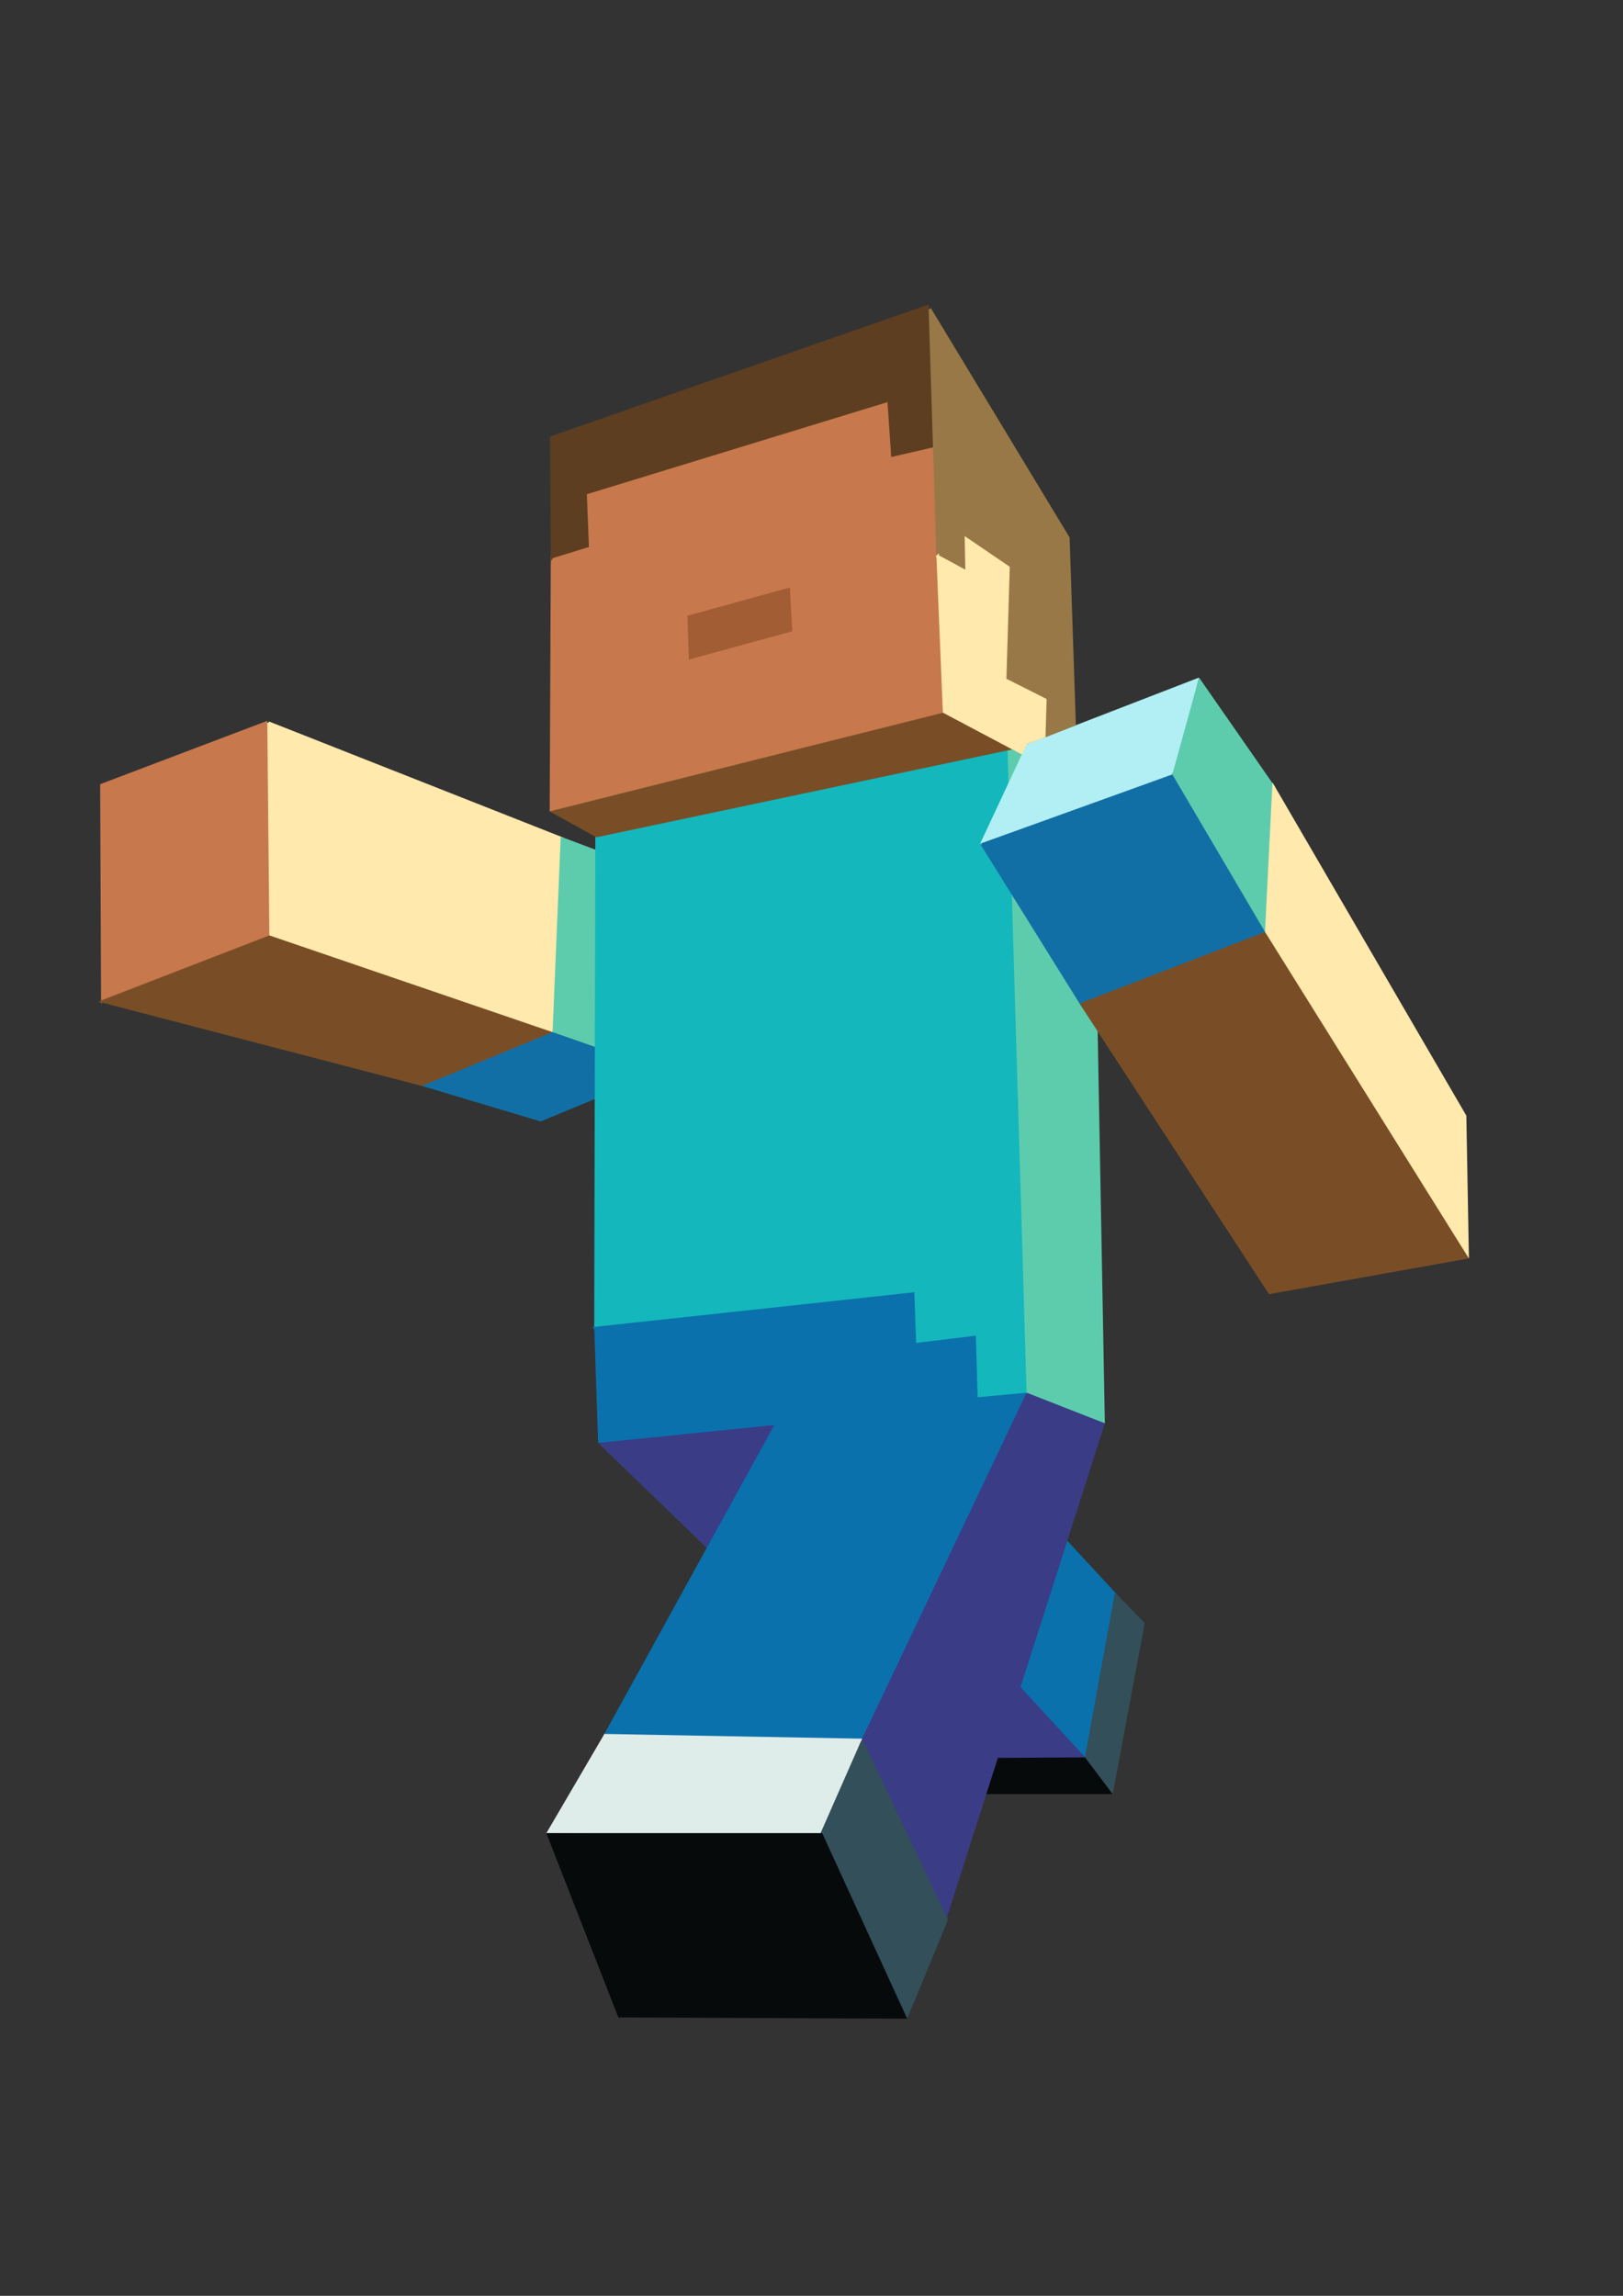 <?xml version="1.0" encoding="UTF-8" standalone="no"?>
<!-- Created with Inkscape (http://www.inkscape.org/) -->

<svg
   xmlns:dc="http://purl.org/dc/elements/1.1/"
   xmlns:cc="http://creativecommons.org/ns#"
   xmlns:rdf="http://www.w3.org/1999/02/22-rdf-syntax-ns#"
   xmlns:svg="http://www.w3.org/2000/svg"
   xmlns="http://www.w3.org/2000/svg"
   xmlns:sodipodi="http://sodipodi.sourceforge.net/DTD/sodipodi-0.dtd"
   xmlns:inkscape="http://www.inkscape.org/namespaces/inkscape"
   width="210mm"
   height="297mm"
   viewBox="0 0 210 297"
   version="1.1"
   id="svg8"
   inkscape:version="0.92.5 (2060ec1f9f, 2020-04-08)"
   sodipodi:docname="steve.svg">
  <rect x="0" y="0" width="210" height="297" fill="#333333" stroke="none"/>
  <defs
     id="defs2">
    <inkscape:path-effect
       effect="bspline"
       id="path-effect962"
       is_visible="true"
       weight="33.333"
       steps="2"
       helper_size="0"
       apply_no_weight="true"
       apply_with_weight="true"
       only_selected="false" />
    <inkscape:path-effect
       effect="bspline"
       id="path-effect958"
       is_visible="true"
       weight="33.333"
       steps="2"
       helper_size="0"
       apply_no_weight="true"
       apply_with_weight="true"
       only_selected="false" />
    <inkscape:path-effect
       effect="bspline"
       id="path-effect954"
       is_visible="true"
       weight="33.333"
       steps="2"
       helper_size="0"
       apply_no_weight="true"
       apply_with_weight="true"
       only_selected="false" />
    <inkscape:path-effect
       effect="bspline"
       id="path-effect950"
       is_visible="true"
       weight="33.333"
       steps="2"
       helper_size="0"
       apply_no_weight="true"
       apply_with_weight="true"
       only_selected="false" />
    <inkscape:path-effect
       effect="bspline"
       id="path-effect946"
       is_visible="true"
       weight="33.333"
       steps="2"
       helper_size="0"
       apply_no_weight="true"
       apply_with_weight="true"
       only_selected="false" />
    <inkscape:path-effect
       effect="bspline"
       id="path-effect942"
       is_visible="true"
       weight="33.333"
       steps="2"
       helper_size="0"
       apply_no_weight="true"
       apply_with_weight="true"
       only_selected="false" />
    <inkscape:path-effect
       effect="bspline"
       id="path-effect938"
       is_visible="true"
       weight="33.333"
       steps="2"
       helper_size="0"
       apply_no_weight="true"
       apply_with_weight="true"
       only_selected="false" />
    <inkscape:path-effect
       effect="bspline"
       id="path-effect934"
       is_visible="true"
       weight="33.333"
       steps="2"
       helper_size="0"
       apply_no_weight="true"
       apply_with_weight="true"
       only_selected="false" />
    <inkscape:path-effect
       effect="bspline"
       id="path-effect930"
       is_visible="true"
       weight="33.333"
       steps="2"
       helper_size="0"
       apply_no_weight="true"
       apply_with_weight="true"
       only_selected="false" />
    <inkscape:path-effect
       effect="bspline"
       id="path-effect926"
       is_visible="true"
       weight="33.333"
       steps="2"
       helper_size="0"
       apply_no_weight="true"
       apply_with_weight="true"
       only_selected="false" />
    <inkscape:path-effect
       effect="bspline"
       id="path-effect922"
       is_visible="true"
       weight="33.333"
       steps="2"
       helper_size="0"
       apply_no_weight="true"
       apply_with_weight="true"
       only_selected="false" />
    <inkscape:path-effect
       effect="bspline"
       id="path-effect918"
       is_visible="true"
       weight="33.333"
       steps="2"
       helper_size="0"
       apply_no_weight="true"
       apply_with_weight="true"
       only_selected="false" />
    <inkscape:path-effect
       effect="bspline"
       id="path-effect914"
       is_visible="true"
       weight="33.333"
       steps="2"
       helper_size="0"
       apply_no_weight="true"
       apply_with_weight="true"
       only_selected="false" />
    <inkscape:path-effect
       effect="bspline"
       id="path-effect910"
       is_visible="true"
       weight="33.333"
       steps="2"
       helper_size="0"
       apply_no_weight="true"
       apply_with_weight="true"
       only_selected="false" />
    <inkscape:path-effect
       effect="bspline"
       id="path-effect906"
       is_visible="true"
       weight="33.333"
       steps="2"
       helper_size="0"
       apply_no_weight="true"
       apply_with_weight="true"
       only_selected="false" />
    <inkscape:path-effect
       effect="bspline"
       id="path-effect902"
       is_visible="true"
       weight="33.333"
       steps="2"
       helper_size="0"
       apply_no_weight="true"
       apply_with_weight="true"
       only_selected="false" />
    <inkscape:path-effect
       effect="bspline"
       id="path-effect898"
       is_visible="true"
       weight="33.333"
       steps="2"
       helper_size="0"
       apply_no_weight="true"
       apply_with_weight="true"
       only_selected="false" />
    <inkscape:path-effect
       effect="bspline"
       id="path-effect894"
       is_visible="true"
       weight="33.333"
       steps="2"
       helper_size="0"
       apply_no_weight="true"
       apply_with_weight="true"
       only_selected="false" />
    <inkscape:path-effect
       effect="bspline"
       id="path-effect890"
       is_visible="true"
       weight="33.333"
       steps="2"
       helper_size="0"
       apply_no_weight="true"
       apply_with_weight="true"
       only_selected="false" />
    <inkscape:path-effect
       effect="bspline"
       id="path-effect886"
       is_visible="true"
       weight="33.333"
       steps="2"
       helper_size="0"
       apply_no_weight="true"
       apply_with_weight="true"
       only_selected="false" />
    <inkscape:path-effect
       effect="bspline"
       id="path-effect882"
       is_visible="true"
       weight="33.333"
       steps="2"
       helper_size="0"
       apply_no_weight="true"
       apply_with_weight="true"
       only_selected="false" />
    <inkscape:path-effect
       effect="bspline"
       id="path-effect878"
       is_visible="true"
       weight="33.333"
       steps="2"
       helper_size="0"
       apply_no_weight="true"
       apply_with_weight="true"
       only_selected="false" />
    <inkscape:path-effect
       effect="bspline"
       id="path-effect874"
       is_visible="true"
       weight="33.333"
       steps="2"
       helper_size="0"
       apply_no_weight="true"
       apply_with_weight="true"
       only_selected="false" />
    <inkscape:path-effect
       effect="bspline"
       id="path-effect836"
       is_visible="true"
       weight="33.333"
       steps="2"
       helper_size="0"
       apply_no_weight="true"
       apply_with_weight="true"
       only_selected="false" />
    <inkscape:path-effect
       effect="bspline"
       id="path-effect832"
       is_visible="true"
       weight="33.333"
       steps="2"
       helper_size="0"
       apply_no_weight="true"
       apply_with_weight="true"
       only_selected="false" />
    <inkscape:path-effect
       effect="bspline"
       id="path-effect828"
       is_visible="true"
       weight="33.333"
       steps="2"
       helper_size="0"
       apply_no_weight="true"
       apply_with_weight="true"
       only_selected="false" />
    <inkscape:path-effect
       effect="bspline"
       id="path-effect836-3"
       is_visible="true"
       weight="33.333"
       steps="2"
       helper_size="0"
       apply_no_weight="true"
       apply_with_weight="true"
       only_selected="false" />
    <inkscape:path-effect
       effect="bspline"
       id="path-effect832-8"
       is_visible="true"
       weight="33.333"
       steps="2"
       helper_size="0"
       apply_no_weight="true"
       apply_with_weight="true"
       only_selected="false" />
    <inkscape:path-effect
       effect="bspline"
       id="path-effect828-2"
       is_visible="true"
       weight="33.333"
       steps="2"
       helper_size="0"
       apply_no_weight="true"
       apply_with_weight="true"
       only_selected="false" />
  </defs>
  <sodipodi:namedview
     id="base"
     pagecolor="#ffffff"
     bordercolor="#666666"
     borderopacity="1.0"
     inkscape:pageopacity="0.0"
     inkscape:pageshadow="2"
     inkscape:zoom="0.49497475"
     inkscape:cx="368.72293"
     inkscape:cy="563.73565"
     inkscape:document-units="mm"
     inkscape:current-layer="layer1"
     showgrid="false"
     showguides="true"
     inkscape:window-width="1366"
     inkscape:window-height="715"
     inkscape:window-x="-8"
     inkscape:window-y="-8"
     inkscape:window-maximized="1" />
  <g
     inkscape:label="Capa 1"
     inkscape:groupmode="layer"
     id="layer1">
    <path
       style="fill:#070a0b;fill-opacity:1;stroke:#070a0b;stroke-width:0.265px;stroke-linecap:butt;stroke-linejoin:miter;stroke-opacity:1"
       d="m 116.916,224.382 c 0,0 2.997,4.063 2.997,4.063 0,0 -15.97,1e-5 -15.97,1e-5 0,0 -3.402,-3.733 -3.402,-3.733 0,0 16.375,-0.331 16.375,-0.331 z"
       id="path928"
       inkscape:connector-curvature="0"
       inkscape:path-effect="#path-effect930"
       inkscape:original-d="m 116.9162,224.38154 2.99675,4.06302 -15.9695,1e-5 -3.40178,-3.73252 z"
       sodipodi:nodetypes="ccccc"
       transform="matrix(1.239,0,0,1.239,-4.904,-51.116)" />
    <path
       style="fill:#0a71ac;fill-opacity:1;stroke:#0a71ac;stroke-width:0.265px;stroke-linecap:butt;stroke-linejoin:miter;stroke-opacity:1"
       d="m 85.059,189.892 c 0,0 32.125,34.58 32.125,34.58 0,0 3.297,-16.675 3.297,-16.675 0,0 -27.025,-29.199 -27.025,-29.199 0,0 -8.396,11.293 -8.396,11.293 z"
       id="path912"
       inkscape:connector-curvature="0"
       inkscape:path-effect="#path-effect914"
       inkscape:original-d="m 85.058527,189.89173 32.124683,34.5804 3.2967,-16.67451 -27.025298,-29.19866 z"
       sodipodi:nodetypes="ccccc"
       transform="matrix(1.239,0,0,1.239,-4.904,-51.116)" />
    <path
       style="fill:#3a3c86;fill-opacity:1;stroke:#3a3c86;stroke-width:0.265px;stroke-linecap:butt;stroke-linejoin:miter;stroke-opacity:1"
       d="m 66.707,192.006 c 0,0 33.834,32.706 33.834,32.706 0,0 16.442,-0.095 16.442,-0.095 0,0 -31.925,-34.726 -31.925,-34.726 0,0 -18.351,2.114 -18.351,2.114 z"
       id="path908"
       inkscape:connector-curvature="0"
       inkscape:path-effect="#path-effect910"
       inkscape:original-d="m 66.707458,192.00579 33.834212,32.70626 16.44196,-0.0945 -31.925103,-34.72583 z"
       sodipodi:nodetypes="ccccc"
       transform="matrix(1.239,0,0,1.239,-4.904,-51.116)" />
    <path
       style="fill:#c7784c;fill-opacity:1;stroke:#c7784c;stroke-width:0.265px;stroke-linecap:butt;stroke-linejoin:miter;stroke-opacity:1"
       d="m 14.552,123.225 c 0,0 17.198,-6.52 17.198,-6.52 0,0 0.472,22.301 0.472,22.301 0,0 -17.576,6.804 -17.576,6.804 0,0 -0.095,-22.584 -0.095,-22.584 z"
       id="path826"
       inkscape:connector-curvature="0"
       inkscape:path-effect="#path-effect828"
       inkscape:original-d="M 14.552083,123.22544 31.75,116.70535 l 0.472468,22.3006 -17.57589,6.80357 z"
       sodipodi:nodetypes="ccccc"
       transform="matrix(1.239,0,0,1.239,-4.904,-51.116)" />
    <path
       style="fill:#ffe9ac;fill-opacity:1;stroke:#ffe9ac;stroke-width:0.265px;stroke-linecap:butt;stroke-linejoin:miter;stroke-opacity:1"
       d="m 32.005,116.711 c 0,0 30.644,12.089 30.644,12.089 0,0 -0.962,20.34 -0.962,20.34 0,0 -29.465,-10.135 -29.465,-10.135 0,0 -0.217,-22.295 -0.217,-22.295 z"
       id="path830"
       inkscape:connector-curvature="0"
       inkscape:path-effect="#path-effect832"
       inkscape:original-d="M 32.00528,116.71118 62.649552,128.80059 61.687843,149.1405 32.222469,139.00595 Z"
       sodipodi:nodetypes="ccccc"
       transform="matrix(1.239,0,0,1.239,-4.904,-51.116)" />
    <path
       style="fill:#794e26;fill-opacity:1;stroke:#794e26;stroke-width:0.265px;stroke-linecap:butt;stroke-linejoin:miter;stroke-opacity:1"
       d="m 14.647,145.81 c 0,0 33.734,8.788 33.734,8.788 0,0 13.418,-5.386 13.418,-5.386 0,0 -29.707,-10.149 -29.707,-10.149 0,0 -17.446,6.747 -17.446,6.747 z"
       id="path834"
       inkscape:connector-curvature="0"
       inkscape:path-effect="#path-effect836"
       inkscape:original-d="m 14.646578,145.80952 33.734373,8.78795 13.418156,-5.38616 -29.706567,-10.14925 z"
       sodipodi:nodetypes="ccccc"
       transform="matrix(1.239,0,0,1.239,-4.904,-51.116)" />
    <path
       transform="matrix(1.239,0,0,1.239,31.73,-38.475)"
       style="fill:#5dccad;fill-opacity:1;stroke:#5dccad;stroke-width:0.265px;stroke-linecap:butt;stroke-linejoin:miter;stroke-opacity:1"
       d="m 33.073,118.595 c 0,0 10.4,3.925 10.4,3.925 0,0 -0.138,20.337 -0.138,20.337 0,0 -11.113,-3.851 -11.113,-3.851 0,0 0.85,-20.411 0.85,-20.411 z"
       id="path830-4"
       inkscape:connector-curvature="0"
       inkscape:path-effect="#path-effect832-8"
       inkscape:original-d="m 33.072914,118.59523 10.400049,3.92453 -0.137726,20.33728 -11.112768,-3.85109 z"
       sodipodi:nodetypes="ccccc" />
    <path
       transform="matrix(1.003,0,0,1.003,39.334,-5.673)"
       style="fill:#126fa5;fill-opacity:1;stroke:#126fa5;stroke-width:0.265px;stroke-linecap:butt;stroke-linejoin:miter;stroke-opacity:1"
       d="m 15.613,145.699 c 0,0 14.908,4.462 14.908,4.462 0,0 15.43,-6.398 15.43,-6.398 0,0 -13.866,-4.845 -13.866,-4.845 0,0 -16.472,6.781 -16.472,6.781 z"
       id="path834-4"
       inkscape:connector-curvature="0"
       inkscape:path-effect="#path-effect836-3"
       inkscape:original-d="m 15.61289,145.69937 14.907726,4.4622 15.430128,-6.39813 -13.865723,-4.84496 z"
       sodipodi:nodetypes="ccccc" />
    <path
       style="fill:#14b7bc;fill-opacity:1;stroke:#14b7bc;stroke-width:0.265px;stroke-linecap:butt;stroke-linejoin:miter;stroke-opacity:1"
       d="m 66.263,128.541 c 0,0 43.044,-9.094 43.044,-9.094 0,0 1.995,67.373 1.995,67.373 0,0 -5.375,0.472 -5.375,0.472 0,0 -0.189,-6.426 -0.189,-6.426 0,0 -6.237,0.756 -6.237,0.756 0,0 -0.189,-5.292 -0.189,-5.292 0,0 -33.167,3.591 -33.167,3.591 0,0 0.117,-51.381 0.117,-51.381 z"
       id="path872"
       inkscape:connector-curvature="0"
       inkscape:path-effect="#path-effect874"
       inkscape:original-d="m 66.263272,128.54093 43.044378,-9.09386 1.99487,67.37287 -5.37469,0.47247 -0.18899,-6.4256 -6.236614,0.75596 -0.188989,-5.29167 -33.16741,3.59077 z"
       sodipodi:nodetypes="ccccccccc"
       transform="matrix(1.239,0,0,1.239,-4.904,-51.116)" />
    <path
       style="fill:#5dccad;fill-opacity:1;stroke:#5dccad;stroke-width:0.265px;stroke-linecap:butt;stroke-linejoin:miter;stroke-opacity:1"
       d="m 111.303,186.82 c 0,0 7.9,2.871 7.9,2.871 0,0 -1.203,-65.615 -1.203,-65.615 0,0 -8.692,-4.63 -8.692,-4.63 0,0 1.995,67.373 1.995,67.373 z"
       id="path876"
       inkscape:connector-curvature="0"
       inkscape:path-effect="#path-effect878"
       inkscape:original-d="m 111.30252,186.81994 7.89969,2.87134 -1.20271,-65.61467 -8.69184,-4.62954 z"
       sodipodi:nodetypes="ccccc"
       transform="matrix(1.239,0,0,1.239,-4.904,-51.116)" />
    <path
       style="fill:#b1eff4;fill-opacity:1;stroke:#b1eff4;stroke-width:0.265px;stroke-linecap:butt;stroke-linejoin:miter;stroke-opacity:1"
       d="m 106.559,129.136 c 0,0 4.707,-10.068 4.707,-10.068 0,0 17.718,-6.851 17.718,-6.851 0,0 -2.457,9.875 -2.457,9.875 0,0 -19.968,7.044 -19.968,7.044 z"
       id="path880"
       inkscape:connector-curvature="0"
       inkscape:path-effect="#path-effect882"
       inkscape:original-d="m 106.55936,129.13591 4.70738,-10.0682 17.71763,-6.85082 -2.45684,9.87463 z"
       sodipodi:nodetypes="ccccc"
       transform="matrix(1.239,0,0,1.239,-4.904,-51.116)" />
    <path
       style="fill:#126fa5;fill-opacity:1;stroke:#126fa5;stroke-width:0.265px;stroke-linecap:butt;stroke-linejoin:miter;stroke-opacity:1"
       d="m 106.507,129.422 c 0,0 10.382,16.671 10.382,16.671 0,0 19.371,-7.465 19.371,-7.465 0,0 -9.908,-16.361 -9.908,-16.361 0,0 -19.845,7.155 -19.845,7.155 z"
       id="path884"
       inkscape:connector-curvature="0"
       inkscape:path-effect="#path-effect886"
       inkscape:original-d="m 106.50691,129.422 10.38222,16.671 19.37128,-7.46502 -9.9082,-16.36114 z"
       sodipodi:nodetypes="ccccc"
       transform="matrix(1.239,0,0,1.239,-4.904,-51.116)" />
    <path
       style="fill:#5dccad;fill-opacity:1;stroke:#5dccad;stroke-width:0.265px;stroke-linecap:butt;stroke-linejoin:miter;stroke-opacity:1"
       d="m 126.528,122.092 c 0,0 2.7,-9.784 2.7,-9.784 0,0 7.789,11.201 7.789,11.201 0,0 -0.756,15.119 -0.756,15.119 0,0 -9.733,-16.536 -9.733,-16.536 z"
       id="path888"
       inkscape:connector-curvature="0"
       inkscape:path-effect="#path-effect890"
       inkscape:original-d="m 126.52753,122.09152 2.70001,-9.78404 7.78883,11.20145 -0.75596,15.11905 z"
       sodipodi:nodetypes="ccccc"
       transform="matrix(1.239,0,0,1.239,-4.904,-51.116)" />
    <path
       style="fill:#794e26;fill-opacity:1;stroke:#794e26;stroke-width:0.265px;stroke-linecap:butt;stroke-linejoin:miter;stroke-opacity:1"
       d="m 116.889,146.093 c 0,0 19.655,30.144 19.655,30.144 0,0 20.6,-3.685 20.6,-3.685 0,0 -20.883,-33.923 -20.883,-33.923 0,0 -19.371,7.465 -19.371,7.465 z"
       id="path892"
       inkscape:connector-curvature="0"
       inkscape:path-effect="#path-effect894"
       inkscape:original-d="m 116.88913,146.093 19.65477,30.1436 20.5997,-3.68526 -20.88319,-33.92336 z"
       sodipodi:nodetypes="ccccc"
       transform="matrix(1.239,0,0,1.239,-4.904,-51.116)" />
    <path
       style="fill:#ffe9ac;fill-opacity:1;stroke:#ffe9ac;stroke-width:0.265px;stroke-linecap:butt;stroke-linejoin:miter;stroke-opacity:1"
       d="m 136.198,138.522 c 0,0 0.756,-15.119 0.756,-15.119 0,0 20.004,34.377 20.004,34.377 0,0 0.258,14.402 0.258,14.402 0,0 -21.018,-33.66 -21.018,-33.66 z"
       id="path896"
       inkscape:connector-curvature="0"
       inkscape:path-effect="#path-effect898"
       inkscape:original-d="m 136.19804,138.52178 0.75596,-15.11905 20.00448,34.37728 0.25761,14.40215 z"
       sodipodi:nodetypes="ccccc"
       transform="matrix(1.239,0,0,1.239,-4.904,-51.116)" />
    <path
       style="fill:#0a71ac;fill-opacity:1;stroke:#0a71ac;stroke-width:0.265px;stroke-linecap:butt;stroke-linejoin:miter;stroke-opacity:1"
       d="m 66.146,179.922 c 0,0 33.167,-3.591 33.167,-3.591 0,0 0.189,5.292 0.189,5.292 0,0 6.237,-0.756 6.237,-0.756 0,0 0.189,6.426 0.189,6.426 0,0 5.029,-0.47 5.029,-0.47 0,0 -16.878,36.211 -16.878,36.211 0,0 -26.927,-0.601 -26.927,-0.601 0,0 17.907,-32.54 17.907,-32.54 0,0 -18.508,1.871 -18.508,1.871 0,0 -0.404,-11.841 -0.404,-11.841 z"
       id="path900"
       inkscape:connector-curvature="0"
       inkscape:path-effect="#path-effect902"
       inkscape:original-d="m 66.14583,179.92187 33.167412,-3.59077 0.188987,5.29167 6.236611,-0.75596 0.18899,6.4256 5.02901,-0.47009 -16.877966,36.21084 -26.927405,-0.60136 17.907058,-32.54007 -18.508416,1.87089 z"
       sodipodi:nodetypes="ccccccccccc"
       transform="matrix(1.239,0,0,1.239,-4.904,-51.116)" />
    <path
       style="fill:#3a3c86;fill-opacity:1;stroke:#3a3c86;stroke-width:0.265px;stroke-linecap:butt;stroke-linejoin:miter;stroke-opacity:1"
       d="m 111.236,186.834 c 0,0 7.94,3.111 7.94,3.111 0,0 -16.622,51.979 -16.622,51.979 0,0 -8.542,-18.877 -8.542,-18.877 0,0 17.224,-36.213 17.224,-36.213 z"
       id="path904"
       inkscape:connector-curvature="0"
       inkscape:path-effect="#path-effect906"
       inkscape:original-d="m 111.23577,186.83424 7.94015,3.11072 -16.62214,51.97931 -8.541659,-18.87681 z"
       sodipodi:nodetypes="ccccc"
       transform="matrix(1.239,0,0,1.239,-4.904,-51.116)" />
    <path
       style="fill:#deecea;fill-opacity:1;stroke:#e0ecea;stroke-width:0.265px;stroke-linecap:butt;stroke-linejoin:miter;stroke-opacity:1"
       d="m 67.151,222.432 c 0,0 26.648,0.492 26.648,0.492 0,0 -4.064,9.865 -4.064,9.865 0,0 -28.497,-0.249 -28.497,-0.249 0,0 5.913,-10.107 5.913,-10.107 z"
       id="path916"
       inkscape:connector-curvature="0"
       inkscape:path-effect="#path-effect918"
       inkscape:original-d="m 67.151469,222.4318 26.648471,0.49169 -4.064196,9.865 -28.497308,-0.2495 z"
       sodipodi:nodetypes="ccccc"
       transform="matrix(1.239,0,0,1.239,-4.904,-51.116)" />
    <path
       style="fill:#334f59;fill-opacity:1;stroke:#334f59;stroke-width:0.265px;stroke-linecap:butt;stroke-linejoin:miter;stroke-opacity:1"
       d="m 93.993,223.112 c 0,0 8.824,18.603 8.824,18.603 0,0 -4.132,9.988 -4.132,9.988 0,0 -8.949,-18.915 -8.949,-18.915 0,0 4.257,-9.677 4.257,-9.677 z"
       id="path920"
       inkscape:connector-curvature="0"
       inkscape:path-effect="#path-effect922"
       inkscape:original-d="m 93.993049,223.11183 8.823711,18.6034 -4.131709,9.98829 -8.949307,-18.91503 z"
       sodipodi:nodetypes="ccccc"
       transform="matrix(1.239,0,0,1.239,-4.904,-51.116)" />
    <path
       style="fill:#070a0b;fill-opacity:1;stroke:#070a0b;stroke-width:0.265px;stroke-linecap:butt;stroke-linejoin:miter;stroke-opacity:1"
       d="m 61.205,232.788 c 0,0 28.531,0 28.531,0 0,0 8.753,19.11 8.753,19.11 0,0 -29.867,-0.134 -29.867,-0.134 0,0 -7.417,-18.976 -7.417,-18.976 z"
       id="path924"
       inkscape:connector-curvature="0"
       inkscape:path-effect="#path-effect926"
       inkscape:original-d="m 61.20472,232.78849 h 28.531024 l 8.753075,19.10977 -29.867368,-0.13363 z"
       sodipodi:nodetypes="ccccc"
       transform="matrix(1.239,0,0,1.239,-4.904,-51.116)" />
    <path
       style="fill:#334f59;fill-opacity:1;stroke:#334f59;stroke-width:0.265px;stroke-linecap:butt;stroke-linejoin:miter;stroke-opacity:1"
       d="m 120.48,207.798 c 0,0 2.882,2.977 2.882,2.977 0,0 -3.274,17.488 -3.274,17.488 0,0 -2.684,-3.555 -2.684,-3.555 0,0 3.076,-16.91 3.076,-16.91 z"
       id="path932"
       inkscape:connector-curvature="0"
       inkscape:path-effect="#path-effect934"
       inkscape:original-d="m 120.47991,207.79762 2.88206,2.97656 -3.2737,17.48832 -2.68437,-3.55509 z"
       sodipodi:nodetypes="ccccc"
       transform="matrix(1.239,0,0,1.239,-4.904,-51.116)" />
    <path
       style="fill:#794e26;fill-opacity:1;stroke:#794e26;stroke-width:0.265px;stroke-linecap:butt;stroke-linejoin:miter;stroke-opacity:1"
       d="m 66.263,128.541 c 0,0 -4.559,-2.528 -4.559,-2.528 0,0 40.585,-10.442 40.585,-10.442 0,0 7.018,3.876 7.018,3.876 0,0 -43.044,9.094 -43.044,9.094 z"
       id="path940"
       inkscape:connector-curvature="0"
       inkscape:path-effect="#path-effect942"
       inkscape:original-d="m 66.26327,128.54093 -4.558657,-2.52791 40.585187,-10.4416 7.01786,3.87565 z"
       sodipodi:nodetypes="ccccc"
       transform="matrix(1.239,0,0,1.239,-4.904,-51.116)" />
    <path
       style="fill:#c7784c;fill-opacity:1;stroke:#c7784c;stroke-width:0.265px;stroke-linecap:butt;stroke-linejoin:miter;stroke-opacity:1"
       d="m 61.495,125.803 c 0,0 0.115,-26.39 0.115,-26.39 0,0 3.713,-1.141 3.713,-1.141 0,0 -0.217,-5.508 -0.217,-5.508 0,0 31.656,-9.698 31.656,-9.698 0,0 0.389,5.743 0.389,5.743 0,0 4.43,-1.018 4.43,-1.018 0,0 0.709,27.781 0.709,27.781 0,0 -40.795,10.232 -40.795,10.232 z"
       id="path944"
       inkscape:connector-curvature="0"
       inkscape:path-effect="#path-effect946"
       inkscape:original-d="m 61.494816,125.80322 0.115297,-26.390275 3.712946,-1.140643 -0.216666,-5.508331 31.655507,-9.698495 0.389438,5.743175 4.429752,-1.018473 0.7087,27.781242 z"
       sodipodi:nodetypes="ccccccccc"
       transform="matrix(1.239,0,0,1.239,-4.904,-51.116)" />
    <path
       style="fill:#5d3e20;fill-opacity:1;stroke:#5d3e20;stroke-width:0.265px;stroke-linecap:butt;stroke-linejoin:miter;stroke-opacity:1"
       d="m 61.61,99.413 c 0,0 -0.071,-12.487 -0.071,-12.487 0,0 39.289,-13.698 39.289,-13.698 0,0 0.754,14.562 0.754,14.562 0,0 -4.43,1.018 -4.43,1.018 0,0 -0.389,-5.743 -0.389,-5.743 0,0 -31.656,9.698 -31.656,9.698 0,0 0.217,5.508 0.217,5.508 0,0 -3.713,1.141 -3.713,1.141 z"
       id="path948"
       inkscape:connector-curvature="0"
       inkscape:path-effect="#path-effect950"
       inkscape:original-d="m 61.610112,99.412945 -0.07131,-12.486796 39.288628,-13.697561 0.75366,14.56159 -4.429758,1.018471 -0.389438,-5.743173 -31.655506,9.698493 0.216665,5.508331 z"
       sodipodi:nodetypes="ccccccccc"
       transform="matrix(1.239,0,0,1.239,-4.904,-51.116)" />
    <path
       style="fill:#987847;fill-opacity:1;stroke:#987847;stroke-width:0.265px;stroke-linecap:butt;stroke-linejoin:miter;stroke-opacity:1"
       d="m 101.07,73.521 c 0,0 14.458,23.896 14.458,23.896 0,0 0.65,19.482 0.65,19.482 0,0 -3.165,1.241 -3.165,1.241 0,0 0.11,-3.818 0.11,-3.818 0,0 -4.197,-2.113 -4.197,-2.113 0,0 0.349,-11.705 0.349,-11.705 0,0 -4.438,-3.02 -4.438,-3.02 0,0 0.067,3.475 0.067,3.475 0,0 -3.022,-1.635 -3.022,-1.635 0,0 -0.811,-25.802 -0.811,-25.802 z"
       id="path952"
       inkscape:connector-curvature="0"
       inkscape:path-effect="#path-effect954"
       inkscape:original-d="m 101.06964,73.520914 14.45761,23.895565 0.64956,19.481851 -3.16478,1.24133 0.1098,-3.81838 -4.19662,-2.11301 0.3494,-11.70472 -4.43814,-3.020256 0.0668,3.474506 -3.0223,-1.634999 z"
       sodipodi:nodetypes="ccccccccccc"
       transform="matrix(1.239,0,0,1.239,-4.904,-51.116)" />
    <path
       style="fill:#ffe9ac;fill-opacity:1;stroke:#ffe9ac;stroke-width:0.265px;stroke-linecap:butt;stroke-linejoin:miter;stroke-opacity:1"
       d="m 101.881,99.323 c 0,0 3.022,1.635 3.022,1.635 0,0 -0.067,-3.475 -0.067,-3.475 0,0 4.438,3.02 4.438,3.02 0,0 -0.349,11.705 -0.349,11.705 0,0 4.197,2.113 4.197,2.113 0,0 -0.11,3.818 -0.11,3.818 0,0 -1.912,0.713 -1.912,0.713 0,0 -0.474,1.011 -0.474,1.011 0,0 -8.078,-4.283 -8.078,-4.283 0,0 -0.666,-16.258 -0.666,-16.258 z"
       id="path956"
       inkscape:connector-curvature="0"
       inkscape:path-effect="#path-effect958"
       inkscape:original-d="m 101.88097,99.322799 3.0223,1.635001 -0.0668,-3.474506 4.43814,3.020256 -0.3494,11.70472 4.19662,2.11301 -0.1098,3.81838 -1.91217,0.71349 -0.47432,1.0111 -8.07827,-4.28329 z"
       sodipodi:nodetypes="ccccccccccc"
       transform="matrix(1.239,0,0,1.239,-4.904,-51.116)" />
    <path
       style="fill:#a35d34;fill-opacity:1;stroke:#a35d34;stroke-width:0.265px;stroke-linecap:butt;stroke-linejoin:miter;stroke-opacity:1"
       d="m 75.879,105.65 c 0,0 10.442,-2.882 10.442,-2.882 0,0 0.236,4.299 0.236,4.299 0,0 -10.536,2.882 -10.536,2.882 0,0 -0.142,-4.299 -0.142,-4.299 z"
       id="path960"
       inkscape:connector-curvature="0"
       inkscape:path-effect="#path-effect962"
       inkscape:original-d="m 75.878718,105.64955 10.441593,-2.88207 0.236236,4.29948 -10.536086,2.88207 z"
       sodipodi:nodetypes="ccccc"
       transform="matrix(1.239,0,0,1.239,-4.904,-51.116)" />
  </g>
</svg>
